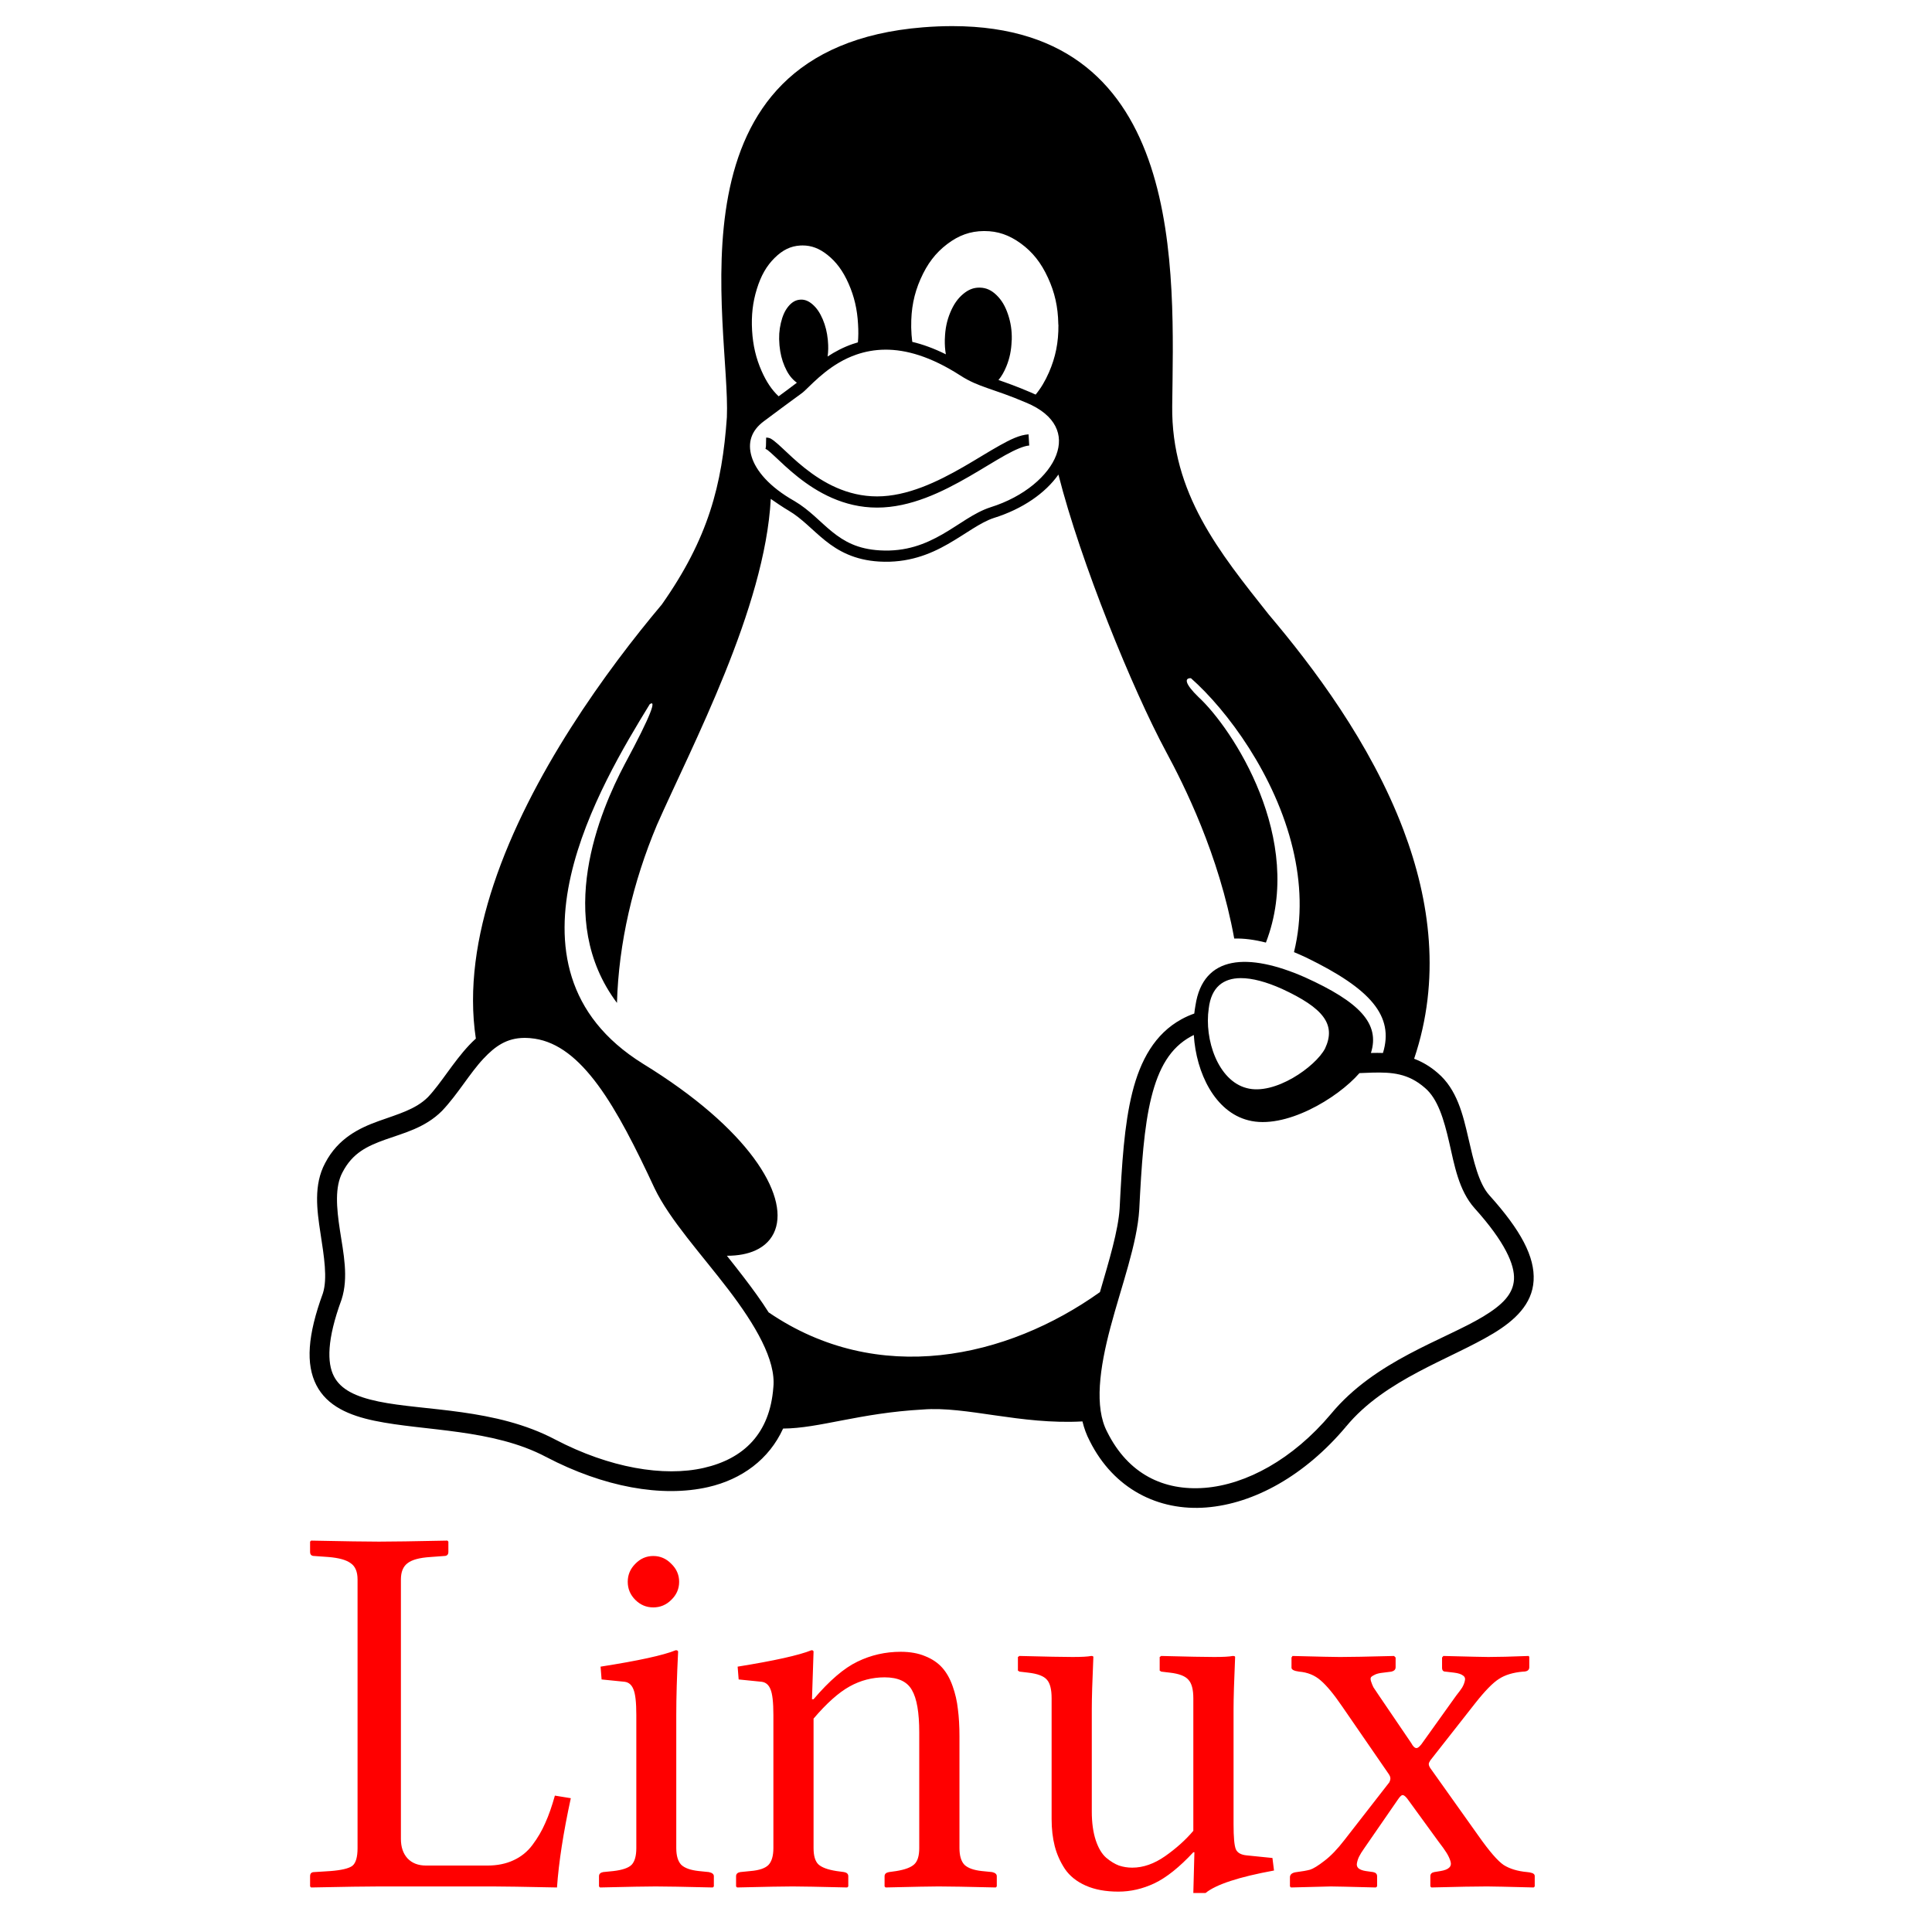 <?xml version="1.0" encoding="UTF-8" standalone="no"?>
<!-- Created with Inkscape (http://www.inkscape.org/) -->

<svg
   xmlns:dc="http://purl.org/dc/elements/1.1/"
   xmlns:cc="http://creativecommons.org/ns#"
   xmlns:rdf="http://www.w3.org/1999/02/22-rdf-syntax-ns#"
   xmlns:svg="http://www.w3.org/2000/svg"
   xmlns="http://www.w3.org/2000/svg"
   xmlns:sodipodi="http://sodipodi.sourceforge.net/DTD/sodipodi-0.dtd"
   xmlns:inkscape="http://www.inkscape.org/namespaces/inkscape"
   width="354.331"
   height="354.331"
   id="svg3007"
   version="1.1"
   inkscape:version="0.48.3.1 r9886"
   sodipodi:docname="tux_linux.svg">
  <defs
     id="defs3009" />
  <sodipodi:namedview
     id="base"
     pagecolor="#ffffff"
     bordercolor="#666666"
     borderopacity="1.0"
     inkscape:pageopacity="0.0"
     inkscape:pageshadow="2"
     inkscape:zoom="1.8739557"
     inkscape:cx="177.16534"
     inkscape:cy="177.16534"
     inkscape:document-units="mm"
     inkscape:current-layer="text2999"
     showgrid="false"
     inkscape:window-width="839"
     inkscape:window-height="886"
     inkscape:window-x="0"
     inkscape:window-y="27"
     inkscape:window-maximized="0"
     units="mm" />
  <g
     inkscape:label="Layer 1"
     inkscape:groupmode="layer"
     id="layer1"
     transform="translate(0,-698.028)">
    <path
       inkscape:connector-curvature="0"
       style="font-size:medium;font-style:normal;font-variant:normal;font-weight:normal;font-stretch:normal;text-indent:0;text-align:start;text-decoration:none;line-height:normal;letter-spacing:normal;word-spacing:normal;text-transform:none;direction:ltr;block-progression:tb;writing-mode:lr-tb;text-anchor:start;baseline-shift:baseline;color:#000000;fill:#000000;fill-opacity:1;stroke:none;stroke-width:309;marker:none;visibility:visible;display:inline;overflow:visible;enable-background:accumulate;font-family:Bitstream Vera Sans;-inkscape-font-specification:Bitstream Vera Sans"
       d="m 174.739,702.818 c -1.745,-0.003 -3.565,0.07 -5.464,0.221 -47.976,3.864 -35.253,54.548 -35.965,71.521 -0.876,12.412 -3.393,22.193 -11.929,34.328 -10.029,11.926 -24.149,31.229 -30.838,51.323 -3.157,9.483 -4.659,19.149 -3.272,28.298 -0.435,0.389 -0.848,0.797 -1.242,1.217 -2.945,3.144 -5.12,6.952 -7.544,9.517 -2.265,2.259 -5.492,3.119 -9.038,4.391 -3.547,1.273 -7.442,3.149 -9.806,7.686 0,0 0,0.002 -0.002,0.002 -0.004,0.008 -0.008,0.015 -0.012,0.022 l 0,0 c -2.14,3.997 -1.504,8.601 -0.85,12.866 0.654,4.265 1.315,8.295 0.437,11.029 -2.808,7.674 -3.166,12.982 -1.19,16.832 1.981,3.858 6.053,5.561 10.656,6.523 9.205,1.923 21.672,1.445 31.497,6.652 l 0.844,-1.593 -0.836,1.598 c 10.518,5.499 21.182,7.452 29.689,5.509 6.168,-1.409 11.175,-5.082 13.747,-10.733 6.654,-0.033 13.956,-2.851 25.653,-3.495 7.935,-0.639 17.847,2.818 29.249,2.185 0.298,1.237 0.729,2.427 1.32,3.557 0.006,0.012 0.012,0.023 0.018,0.035 4.42,8.838 12.632,12.881 21.384,12.19 8.763,-0.692 18.081,-5.859 25.612,-14.822 l -1.381,-1.16 1.391,1.148 c 7.179,-8.704 19.094,-12.314 26.995,-17.079 3.95,-2.383 7.156,-5.366 7.404,-9.7 0.248,-4.331 -2.295,-9.185 -8.142,-15.676 0,0 -0.002,-0.002 -0.002,-0.002 -0.002,-0.002 -0.004,-0.005 -0.008,-0.008 -1.921,-2.171 -2.838,-6.195 -3.823,-10.48 -0.984,-4.282 -2.083,-8.902 -5.599,-11.896 l 0,0 c -0.008,-0.006 -0.014,-0.012 -0.021,-0.018 0,0 0,0 0,0 -1.399,-1.219 -2.853,-2.047 -4.318,-2.603 4.888,-14.497 2.97,-28.932 -1.964,-41.976 -6.056,-16.009 -16.628,-29.959 -24.702,-39.501 -9.038,-11.4 -17.877,-22.223 -17.703,-38.208 0.269,-24.397 2.684,-69.641 -40.248,-69.7 z m 5.812,37.586 c 2.436,0 4.517,0.714 6.654,2.265 2.171,1.576 3.735,3.549 4.996,6.303 1.237,2.685 1.833,5.311 1.891,8.428 0,0.082 0,0.152 0.023,0.233 0.023,3.198 -0.525,5.918 -1.739,8.696 -0.693,1.585 -1.488,2.916 -2.44,4.068 -0.323,-0.155 -0.659,-0.304 -1.007,-0.448 l 0,0 c -2.414,-1.034 -4.265,-1.692 -5.808,-2.227 0.559,-0.672 1.025,-1.47 1.435,-2.467 0.619,-1.506 0.922,-2.977 0.981,-4.728 0,-0.07 0.023,-0.128 0.023,-0.21 0.035,-1.681 -0.187,-3.117 -0.677,-4.588 -0.514,-1.541 -1.167,-2.65 -2.113,-3.572 -0.946,-0.922 -1.891,-1.342 -3.023,-1.377 -0.053,-0.003 -0.106,-0.003 -0.158,-0.003 -1.065,0.003 -1.99,0.368 -2.947,1.17 -1.004,0.841 -1.751,1.914 -2.37,3.409 -0.619,1.494 -0.922,2.977 -0.981,4.739 -0.012,0.07 -0.012,0.128 -0.012,0.198 -0.02,0.969 0.041,1.856 0.191,2.718 -2.179,-1.086 -4.233,-1.826 -6.16,-2.285 -0.11,-0.833 -0.173,-1.694 -0.194,-2.593 l 0,-0.245 c -0.035,-3.187 0.49,-5.918 1.716,-8.696 1.226,-2.778 2.743,-4.774 4.879,-6.397 2.136,-1.623 4.237,-2.37 6.724,-2.393 0.039,0 0.078,0 0.116,0 z m -33.343,2.64 c 1.616,0.003 3.062,0.544 4.558,1.738 1.623,1.296 2.848,2.953 3.875,5.288 1.027,2.335 1.576,4.669 1.728,7.424 l 0,0.023 c 0.073,1.157 0.065,2.246 -0.027,3.301 -0.32,0.091 -0.633,0.189 -0.94,0.295 -1.743,0.6 -3.278,1.417 -4.617,2.301 0.131,-0.925 0.15,-1.863 0.05,-2.908 -0.012,-0.058 -0.012,-0.105 -0.012,-0.163 -0.14,-1.389 -0.432,-2.556 -0.922,-3.735 -0.525,-1.226 -1.109,-2.089 -1.879,-2.755 -0.698,-0.603 -1.358,-0.88 -2.084,-0.874 -0.075,0 -0.151,0.004 -0.228,0.011 -0.817,0.07 -1.494,0.467 -2.136,1.249 -0.642,0.782 -1.062,1.751 -1.366,3.035 -0.303,1.284 -0.385,2.545 -0.257,3.992 0,0.058 0.012,0.105 0.012,0.163 0.14,1.401 0.42,2.568 0.922,3.747 0.514,1.214 1.109,2.078 1.879,2.743 0.129,0.111 0.257,0.212 0.384,0.301 -0.801,0.617 -1.184,0.901 -1.841,1.384 -0.421,0.309 -0.923,0.677 -1.506,1.107 -1.271,-1.191 -2.263,-2.688 -3.131,-4.659 -1.027,-2.335 -1.576,-4.669 -1.739,-7.424 l 0,-0.023 c -0.152,-2.755 0.117,-5.124 0.875,-7.576 0.759,-2.451 1.774,-4.226 3.245,-5.685 1.471,-1.459 2.953,-2.195 4.739,-2.288 0.14,-0.008 0.278,-0.011 0.415,-0.011 z m 15.164,19.112 c 3.756,-0.015 8.276,1.217 13.748,4.735 3.361,2.186 5.977,2.368 11.999,4.948 l 0.008,0.003 0.008,0.002 c 2.898,1.189 4.598,2.739 5.429,4.37 0.831,1.632 0.851,3.401 0.156,5.263 -1.391,3.723 -5.831,7.642 -12.062,9.587 l -0.006,0.003 -0.005,0.002 c -3.038,0.987 -5.687,3.167 -8.81,4.953 -3.123,1.786 -6.657,3.226 -11.462,2.948 0,-2e-5 0,0 0,0 -4.091,-0.238 -6.536,-1.627 -8.747,-3.404 -2.211,-1.777 -4.138,-4.009 -6.959,-5.666 l -0.008,-0.004 -0.008,-0.004 c -4.545,-2.569 -7.026,-5.54 -7.805,-8.115 -0.779,-2.576 -0.048,-4.774 2.207,-6.464 2.535,-1.9 4.296,-3.192 5.469,-4.053 1.165,-0.855 1.65,-1.176 2.021,-1.532 0.002,-0.002 0.003,-0.004 0.006,-0.005 0,0 0.002,-0.003 0.002,-0.003 1.905,-1.803 4.941,-5.088 9.518,-6.663 1.575,-0.542 3.333,-0.892 5.301,-0.9 z m 26.266,15.534 c -1.621,0.097 -3.319,0.931 -5.295,2.035 -1.977,1.104 -4.2,2.515 -6.608,3.905 -4.818,2.78 -10.364,5.439 -15.875,5.439 -5.52,0 -9.93,-2.549 -13.238,-5.171 -1.654,-1.311 -3.019,-2.631 -4.11,-3.652 -0.545,-0.511 -1.018,-0.946 -1.46,-1.286 -0.441,-0.34 -0.8,-0.677 -1.539,-0.677 l -0.035,1.551 c -0.053,0.519 -0.107,0.503 -0.086,0.517 0.035,0.023 0.206,0.082 0.406,0.236 0.324,0.25 0.775,0.657 1.309,1.158 1.069,1.001 2.489,2.377 4.238,3.763 3.497,2.772 8.361,5.615 14.514,5.615 6.161,0 11.991,-2.88 16.903,-5.714 2.456,-1.417 4.686,-2.832 6.583,-3.891 1.897,-1.059 3.492,-1.723 4.416,-1.778 l -0.123,-2.051 z m 5.477,7.373 c 4.092,16.132 13.611,39.432 19.728,50.804 3.252,6.033 9.721,18.851 12.516,34.294 1.771,-0.054 3.721,0.203 5.81,0.737 7.308,-18.945 -6.197,-39.352 -12.372,-45.035 -2.493,-2.419 -2.613,-3.503 -1.377,-3.452 6.7,5.925 15.496,17.842 18.696,31.294 1.459,6.134 1.77,12.582 0.205,18.945 0.766,0.318 1.544,0.664 2.332,1.037 11.73,5.712 16.069,10.679 13.983,17.459 -0.687,-0.024 -1.363,-0.021 -2.022,-0.005 -0.061,0.002 -0.123,0.003 -0.184,0.004 1.699,-5.374 -2.064,-9.337 -12.092,-13.874 -10.401,-4.576 -18.689,-4.121 -20.089,5.16 -0.09,0.486 -0.162,0.982 -0.217,1.484 -0.777,0.27 -1.558,0.614 -2.342,1.043 -4.884,2.672 -7.549,7.521 -9.032,13.468 -1.481,5.942 -1.906,13.126 -2.315,21.202 0,0.002 0,0.002 0,0.004 -0.25,4.061 -1.919,9.553 -3.612,15.37 -17.038,12.154 -40.685,17.419 -60.762,3.717 -1.361,-2.152 -2.921,-4.285 -4.528,-6.388 -1.026,-1.343 -2.08,-2.678 -3.128,-3.994 2.061,0.002 3.813,-0.336 5.229,-0.978 1.761,-0.798 2.998,-2.081 3.61,-3.727 1.224,-3.293 -0.005,-7.937 -3.924,-13.241 -3.918,-5.304 -10.555,-11.289 -20.306,-17.27 0,0 -0.002,0 -0.002,-0.002 -7.164,-4.457 -11.171,-9.92 -13.046,-15.852 -1.876,-5.932 -1.613,-12.347 -0.167,-18.68 2.774,-12.156 9.903,-23.979 14.452,-31.398 1.225,-0.901 0.438,1.673 -4.605,11.036 -4.519,8.561 -12.967,28.317 -1.4,43.738 0.309,-10.975 2.93,-22.168 7.33,-32.637 6.409,-14.527 19.814,-39.72 20.878,-59.798 0.549,0.399 2.435,1.671 3.276,2.149 0.002,0.002 0.003,0.002 0.005,0.002 2.459,1.448 4.306,3.565 6.698,5.487 2.397,1.926 5.391,3.59 9.915,3.854 l 0,0 c 5.28,0.306 9.304,-1.33 12.601,-3.215 3.292,-1.882 5.922,-3.966 8.414,-4.779 0.003,-0.002 0.008,-0.002 0.011,-0.003 5.265,-1.646 9.451,-4.561 11.834,-7.96 z m 33.441,92.355 c 2.133,-0.01 4.716,0.701 7.544,1.966 7.611,3.514 9.992,6.525 7.914,10.949 -1.751,3.339 -9.245,8.65 -14.381,7.249 -5.241,-1.354 -7.798,-8.907 -6.946,-14.615 0.456,-3.876 2.649,-5.535 5.869,-5.55 z m -8.611,10.431 c 0.43,6.98 3.884,14.099 9.991,15.64 6.684,1.761 16.32,-3.974 20.389,-8.651 0.811,-0.032 1.604,-0.072 2.375,-0.091 3.569,-0.086 6.562,0.118 9.621,2.792 l 0.011,0.009 0.011,0.009 c 2.35,1.991 3.468,5.754 4.437,9.97 0.969,4.216 1.744,8.807 4.65,12.078 l 0.004,0.004 0.003,0.004 c 5.586,6.199 7.382,10.389 7.229,13.064 -0.153,2.675 -2.089,4.66 -5.665,6.817 -7.148,4.312 -19.814,8.061 -27.905,17.86 -7.025,8.36 -15.591,12.951 -23.135,13.547 -7.544,0.595 -14.053,-2.536 -17.89,-10.237 l -0.009,-0.017 -0.009,-0.017 c -2.381,-4.528 -1.389,-11.675 0.616,-19.213 2.005,-7.538 4.887,-15.278 5.272,-21.569 l 0,-0.01 0,-0.01 c 0.408,-8.06 0.859,-15.1 2.213,-20.531 1.354,-5.431 3.486,-9.11 7.264,-11.177 0.176,-0.096 0.351,-0.187 0.524,-0.273 z m -122.673,0.527 c 0.564,0.002 1.16,0.049 1.796,0.146 4.276,0.648 8.005,3.638 11.598,8.51 3.593,4.873 6.936,11.525 10.372,18.904 l 0.004,0.009 0.004,0.009 c 2.762,5.764 8.589,12.101 13.527,18.566 4.938,6.465 8.76,12.955 8.262,17.922 l -0.002,0.022 -0.002,0.021 c -0.644,8.472 -5.423,13.083 -12.758,14.759 -7.334,1.675 -17.275,0.005 -27.206,-5.184 -0.003,-0.002 -0.006,-0.002 -0.009,-0.004 -10.986,-5.819 -24.056,-5.241 -32.44,-6.992 -4.193,-0.876 -6.929,-2.192 -8.185,-4.639 -1.256,-2.446 -1.284,-6.714 1.385,-13.991 l 0.012,-0.032 0.011,-0.032 c 1.32,-4.071 0.343,-8.525 -0.298,-12.705 -0.641,-4.181 -0.954,-7.983 0.473,-10.634 l 0.007,-0.012 0.006,-0.012 c 1.828,-3.523 4.509,-4.783 7.836,-5.976 3.327,-1.194 7.273,-2.131 10.388,-5.254 l 0.016,-0.016 0.016,-0.017 c 2.88,-3.038 5.044,-6.847 7.576,-9.55 2.136,-2.281 4.274,-3.793 7.497,-3.815 0.037,0 0.075,0 0.112,0 z"
       id="path154" />
    <g
       transform="matrix(0.912,0,0,0.912,-140.973,1091.303)"
       style="font-size:429.753px;font-style:normal;font-weight:normal;line-height:125%;letter-spacing:0px;word-spacing:0px;fill:#000000;fill-opacity:1;stroke:none;font-family:Sans"
       id="text2999">
      <path
         style="font-family:Linux Libertine O;-inkscape-font-specification:Linux Libertine O;fill:#ff0000;fill-opacity:1"
         d="m 217.138,-121.41 -0.206,0.206 0,2.053 c 0,0.56 0.276,0.836 0.836,0.836 l 2.889,0.206 c 2.1,0.175 3.589,0.595 4.464,1.26 0.91,0.63 1.358,1.718 1.358,3.258 l 0,54.008 c -1e-5,1.82 -0.343,3.013 -1.043,3.573 -0.7,0.525 -2.17,0.879 -4.409,1.053 l -3.258,0.206 c -0.56,3.5e-5 -0.836,0.276 -0.836,0.836 l 0,2.053 0.206,0.206 c 6.719,-0.14 11.272,-0.206 13.651,-0.206 l 22.991,0 c 1.925,-3.3e-5 6.19,0.066 12.804,0.206 0.35,-5.039 1.275,-11.023 2.78,-17.952 l -3.204,-0.521 c -0.595,2.135 -1.233,3.966 -1.933,5.506 -0.665,1.54 -1.524,3.01 -2.574,4.409 -1.015,1.365 -2.294,2.395 -3.834,3.095 -1.505,0.7 -3.242,1.053 -5.202,1.053 l -12.381,0 c -1.54,0 -2.772,-0.467 -3.682,-1.412 -0.91,-0.98 -1.358,-2.298 -1.358,-3.942 l 0,-52.172 c -3e-5,-1.505 0.439,-2.593 1.314,-3.258 0.875,-0.7 2.411,-1.12 4.616,-1.26 l 2.78,-0.206 c 0.56,6e-5 0.836,-0.276 0.836,-0.836 l 0,-2.053 -0.206,-0.206 c -6.719,0.14 -11.3,0.206 -13.749,0.206 -2.38,6e-5 -6.933,-0.066 -13.651,-0.206 z m 68.81,3.095 c -1.4,6e-5 -2.602,0.525 -3.616,1.575 -1.015,1.015 -1.52,2.217 -1.52,3.616 -10e-6,1.4 0.506,2.613 1.52,3.627 1.015,1.015 2.217,1.52 3.616,1.52 1.4,6e-5 2.612,-0.506 3.627,-1.52 1.05,-1.015 1.575,-2.228 1.575,-3.627 -2e-5,-1.4 -0.525,-2.602 -1.575,-3.616 -1.015,-1.05 -2.228,-1.575 -3.627,-1.575 z m 4.518,18.951 c -2.484,1.015 -7.524,2.112 -15.117,3.301 l 0.206,2.574 4.626,0.467 c 0.84,0.105 1.431,0.622 1.781,1.531 0.385,0.91 0.576,2.617 0.576,5.137 l 0,26.77 c -1e-5,1.575 -0.315,2.702 -0.945,3.367 -0.63,0.63 -1.851,1.05 -3.671,1.26 l -2.053,0.206 c -0.56,0.105 -0.836,0.381 -0.836,0.836 l 0,2.053 0.206,0.206 c 5.739,-0.14 9.471,-0.206 11.186,-0.206 1.925,-3.3e-5 5.751,0.066 11.49,0.206 l 0.217,-0.206 0,-2.053 c -3e-5,-0.42 -0.334,-0.696 -0.999,-0.836 l -1.998,-0.206 c -1.68,-0.175 -2.862,-0.595 -3.562,-1.26 -0.665,-0.7 -0.999,-1.827 -0.999,-3.367 l 0,-26.77 c -3e-5,-3.569 0.124,-7.797 0.369,-12.696 -2e-5,-0.21 -0.163,-0.315 -0.478,-0.315 z m 27.292,0 c -2.519,1.015 -7.462,2.112 -14.846,3.301 l 0.206,2.574 4.616,0.467 c 0.84,0.105 1.442,0.622 1.792,1.531 0.385,0.91 0.576,2.617 0.576,5.137 l 0,26.77 c -1e-5,1.575 -0.334,2.71 -0.999,3.41 -0.665,0.665 -1.878,1.076 -3.627,1.216 l -2.042,0.206 c -0.56,0.105 -0.836,0.381 -0.836,0.836 l 0,2.053 0.206,0.206 c 5.739,-0.14 9.46,-0.206 11.175,-0.206 1.575,-3.3e-5 5.23,0.066 10.969,0.206 l 0.217,-0.206 0,-2.053 c -3e-5,-0.455 -0.287,-0.731 -0.847,-0.836 l -1.52,-0.206 c -1.785,-0.28 -3.006,-0.739 -3.671,-1.368 -0.63,-0.63 -0.945,-1.718 -0.945,-3.258 l 0,-26.032 c 2.624,-3.079 5.039,-5.237 7.244,-6.462 2.205,-1.225 4.553,-1.835 7.037,-1.835 2.729,4.3e-5 4.561,0.859 5.506,2.574 0.98,1.68 1.466,4.514 1.466,8.504 l 0,23.252 c -3e-5,1.54 -0.323,2.628 -0.988,3.258 -0.665,0.63 -1.878,1.088 -3.627,1.368 l -1.466,0.206 c -0.595,0.105 -0.891,0.381 -0.891,0.836 l 0,2.053 0.206,0.206 c 5.739,-0.14 9.289,-0.206 10.654,-0.206 1.925,-3.3e-5 5.762,0.066 11.501,0.206 l 0.206,-0.206 0,-2.053 c -5e-5,-0.42 -0.315,-0.696 -0.945,-0.836 l -2.053,-0.206 c -1.645,-0.175 -2.808,-0.595 -3.508,-1.26 -0.665,-0.7 -0.999,-1.827 -0.999,-3.367 l 0,-22.459 c -5e-5,-2.03 -0.105,-3.853 -0.315,-5.463 -0.175,-1.61 -0.529,-3.146 -1.053,-4.616 -0.525,-1.505 -1.221,-2.745 -2.096,-3.725 -0.875,-0.98 -2.01,-1.753 -3.41,-2.313 -1.4,-0.595 -3.052,-0.89 -4.941,-0.891 -3.079,4e-5 -5.98,0.658 -8.71,1.987 -2.694,1.295 -5.634,3.815 -8.818,7.559 l -0.315,0 0.315,-9.546 c -3e-5,-0.21 -0.144,-0.315 -0.424,-0.315 z m 41.833,1.151 -0.315,0.206 0,2.737 0.315,0.206 1.738,0.206 c 1.89,0.21 3.149,0.688 3.779,1.423 0.63,0.7 0.945,1.94 0.945,3.725 l 0,24.305 c -10e-6,1.995 0.21,3.807 0.63,5.452 0.42,1.61 1.097,3.137 2.042,4.572 0.98,1.435 2.383,2.551 4.203,3.356 1.82,0.805 4.005,1.205 6.56,1.205 2.449,-3.4e-5 4.864,-0.553 7.244,-1.672 2.414,-1.155 5.02,-3.235 7.819,-6.245 l 0.217,0 -0.217,8.189 2.465,0 c 2.1,-1.715 6.691,-3.223 13.76,-4.518 l -0.315,-2.52 -5.148,-0.521 c -1.155,-0.105 -1.89,-0.516 -2.205,-1.216 -0.315,-0.735 -0.467,-2.415 -0.467,-5.039 l 0,-23.197 c -6e-5,-2.135 0.105,-5.618 0.315,-10.447 -5e-5,-0.14 -0.163,-0.206 -0.478,-0.206 -0.7,0.14 -1.94,0.206 -3.725,0.206 -1.785,6e-5 -5.335,-0.066 -10.654,-0.206 l -0.315,0.206 0,2.737 0.315,0.206 1.727,0.206 c 1.855,0.21 3.095,0.688 3.725,1.423 0.665,0.7 0.999,1.94 0.999,3.725 l 0,26.662 c -1.54,1.82 -3.43,3.519 -5.669,5.093 -2.205,1.54 -4.409,2.313 -6.614,2.313 -0.945,0 -1.832,-0.144 -2.672,-0.424 -0.84,-0.315 -1.699,-0.84 -2.574,-1.575 -0.875,-0.77 -1.571,-1.944 -2.096,-3.519 -0.525,-1.61 -0.793,-3.527 -0.793,-5.767 l 0,-20.634 c -2e-5,-2.135 0.105,-5.618 0.315,-10.447 -2e-5,-0.14 -0.144,-0.206 -0.424,-0.206 -0.7,0.14 -1.949,0.206 -3.768,0.206 -1.785,6e-5 -5.346,-0.066 -10.665,-0.206 z m 54.909,0 -0.206,0.315 0,2.053 c 0,0.385 0.506,0.642 1.52,0.782 1.715,0.14 3.165,0.731 4.355,1.781 1.225,1.05 2.656,2.788 4.301,5.202 l 9.394,13.64 c 0.21,0.315 0.315,0.602 0.315,0.847 -1e-5,0.245 -0.066,0.502 -0.206,0.782 l -9.025,11.599 c -1.4,1.82 -2.745,3.223 -4.04,4.203 -1.26,0.98 -2.224,1.571 -2.889,1.781 -0.665,0.175 -1.563,0.338 -2.682,0.478 -0.91,0.105 -1.358,0.459 -1.358,1.053 l 0,1.835 0.206,0.206 c 5.319,-0.14 7.991,-0.206 8.026,-0.206 0.7,-3.3e-5 3.717,0.066 9.036,0.206 l 0.261,-0.206 0,-2.053 c -1e-5,-0.455 -0.268,-0.731 -0.793,-0.836 l -1.466,-0.206 c -0.7,-0.105 -1.206,-0.307 -1.52,-0.586 -0.28,-0.28 -0.366,-0.642 -0.261,-1.097 0.105,-0.49 0.257,-0.929 0.467,-1.314 0.21,-0.42 0.525,-0.926 0.945,-1.52 l 6.777,-9.818 c 0.42,-0.63 0.743,-0.945 0.988,-0.945 0.245,0 0.56,0.249 0.945,0.738 l 6.255,8.601 c 0.735,0.945 1.268,1.699 1.618,2.259 0.35,0.56 0.618,1.123 0.793,1.683 0.175,0.56 0.089,0.999 -0.261,1.314 -0.315,0.315 -0.898,0.544 -1.738,0.684 l -1.26,0.206 c -0.525,0.105 -0.782,0.381 -0.782,0.836 l 0,2.053 0.206,0.206 c 5.319,-0.14 9.051,-0.206 11.186,-0.206 0.945,-3.3e-5 4.075,0.066 9.394,0.206 l 0.206,-0.206 0,-2.053 c -5e-5,-0.21 -0.067,-0.362 -0.206,-0.467 -0.105,-0.105 -0.268,-0.182 -0.478,-0.217 -0.175,-0.07 -0.451,-0.117 -0.836,-0.152 -1.925,-0.175 -3.499,-0.653 -4.724,-1.423 -1.19,-0.805 -2.87,-2.742 -5.039,-5.821 l -9.709,-13.651 c -0.21,-0.315 -0.315,-0.591 -0.315,-0.836 -4e-5,-0.175 0.105,-0.424 0.315,-0.738 l 9.025,-11.49 c 1.96,-2.484 3.554,-4.117 4.778,-4.887 1.225,-0.805 2.838,-1.291 4.833,-1.466 0.84,6.5e-5 1.26,-0.296 1.26,-0.89 l 0,-2.053 -0.109,-0.206 c -3.569,0.14 -6.28,0.206 -8.134,0.206 -0.7,6e-5 -3.717,-0.066 -9.036,-0.206 l -0.261,0.315 0,2.053 c -3e-5,0.525 0.229,0.782 0.684,0.782 l 1.738,0.206 c 0.84,0.105 1.431,0.296 1.781,0.576 0.385,0.245 0.509,0.618 0.369,1.108 -0.105,0.455 -0.287,0.894 -0.532,1.314 -0.245,0.385 -0.646,0.929 -1.205,1.629 l -6.983,9.763 c -0.42,0.525 -0.743,0.782 -0.988,0.782 -0.35,4.4e-5 -0.704,-0.334 -1.053,-0.999 l -6.56,-9.655 c -0.49,-0.735 -0.844,-1.26 -1.053,-1.575 -0.175,-0.35 -0.327,-0.731 -0.467,-1.151 -0.14,-0.42 -0.14,-0.726 0,-0.901 0.175,-0.175 0.451,-0.346 0.836,-0.521 0.385,-0.175 0.929,-0.299 1.629,-0.369 l 1.629,-0.206 c 0.56,-0.14 0.836,-0.436 0.836,-0.89 l 0,-1.944 -0.315,-0.315 c -5.319,0.14 -8.946,0.206 -10.871,0.206 -1.05,6e-5 -4.227,-0.066 -9.546,-0.206 z"
         id="path3006"
         inkscape:connector-curvature="0" />
    </g>
  </g>
</svg>
